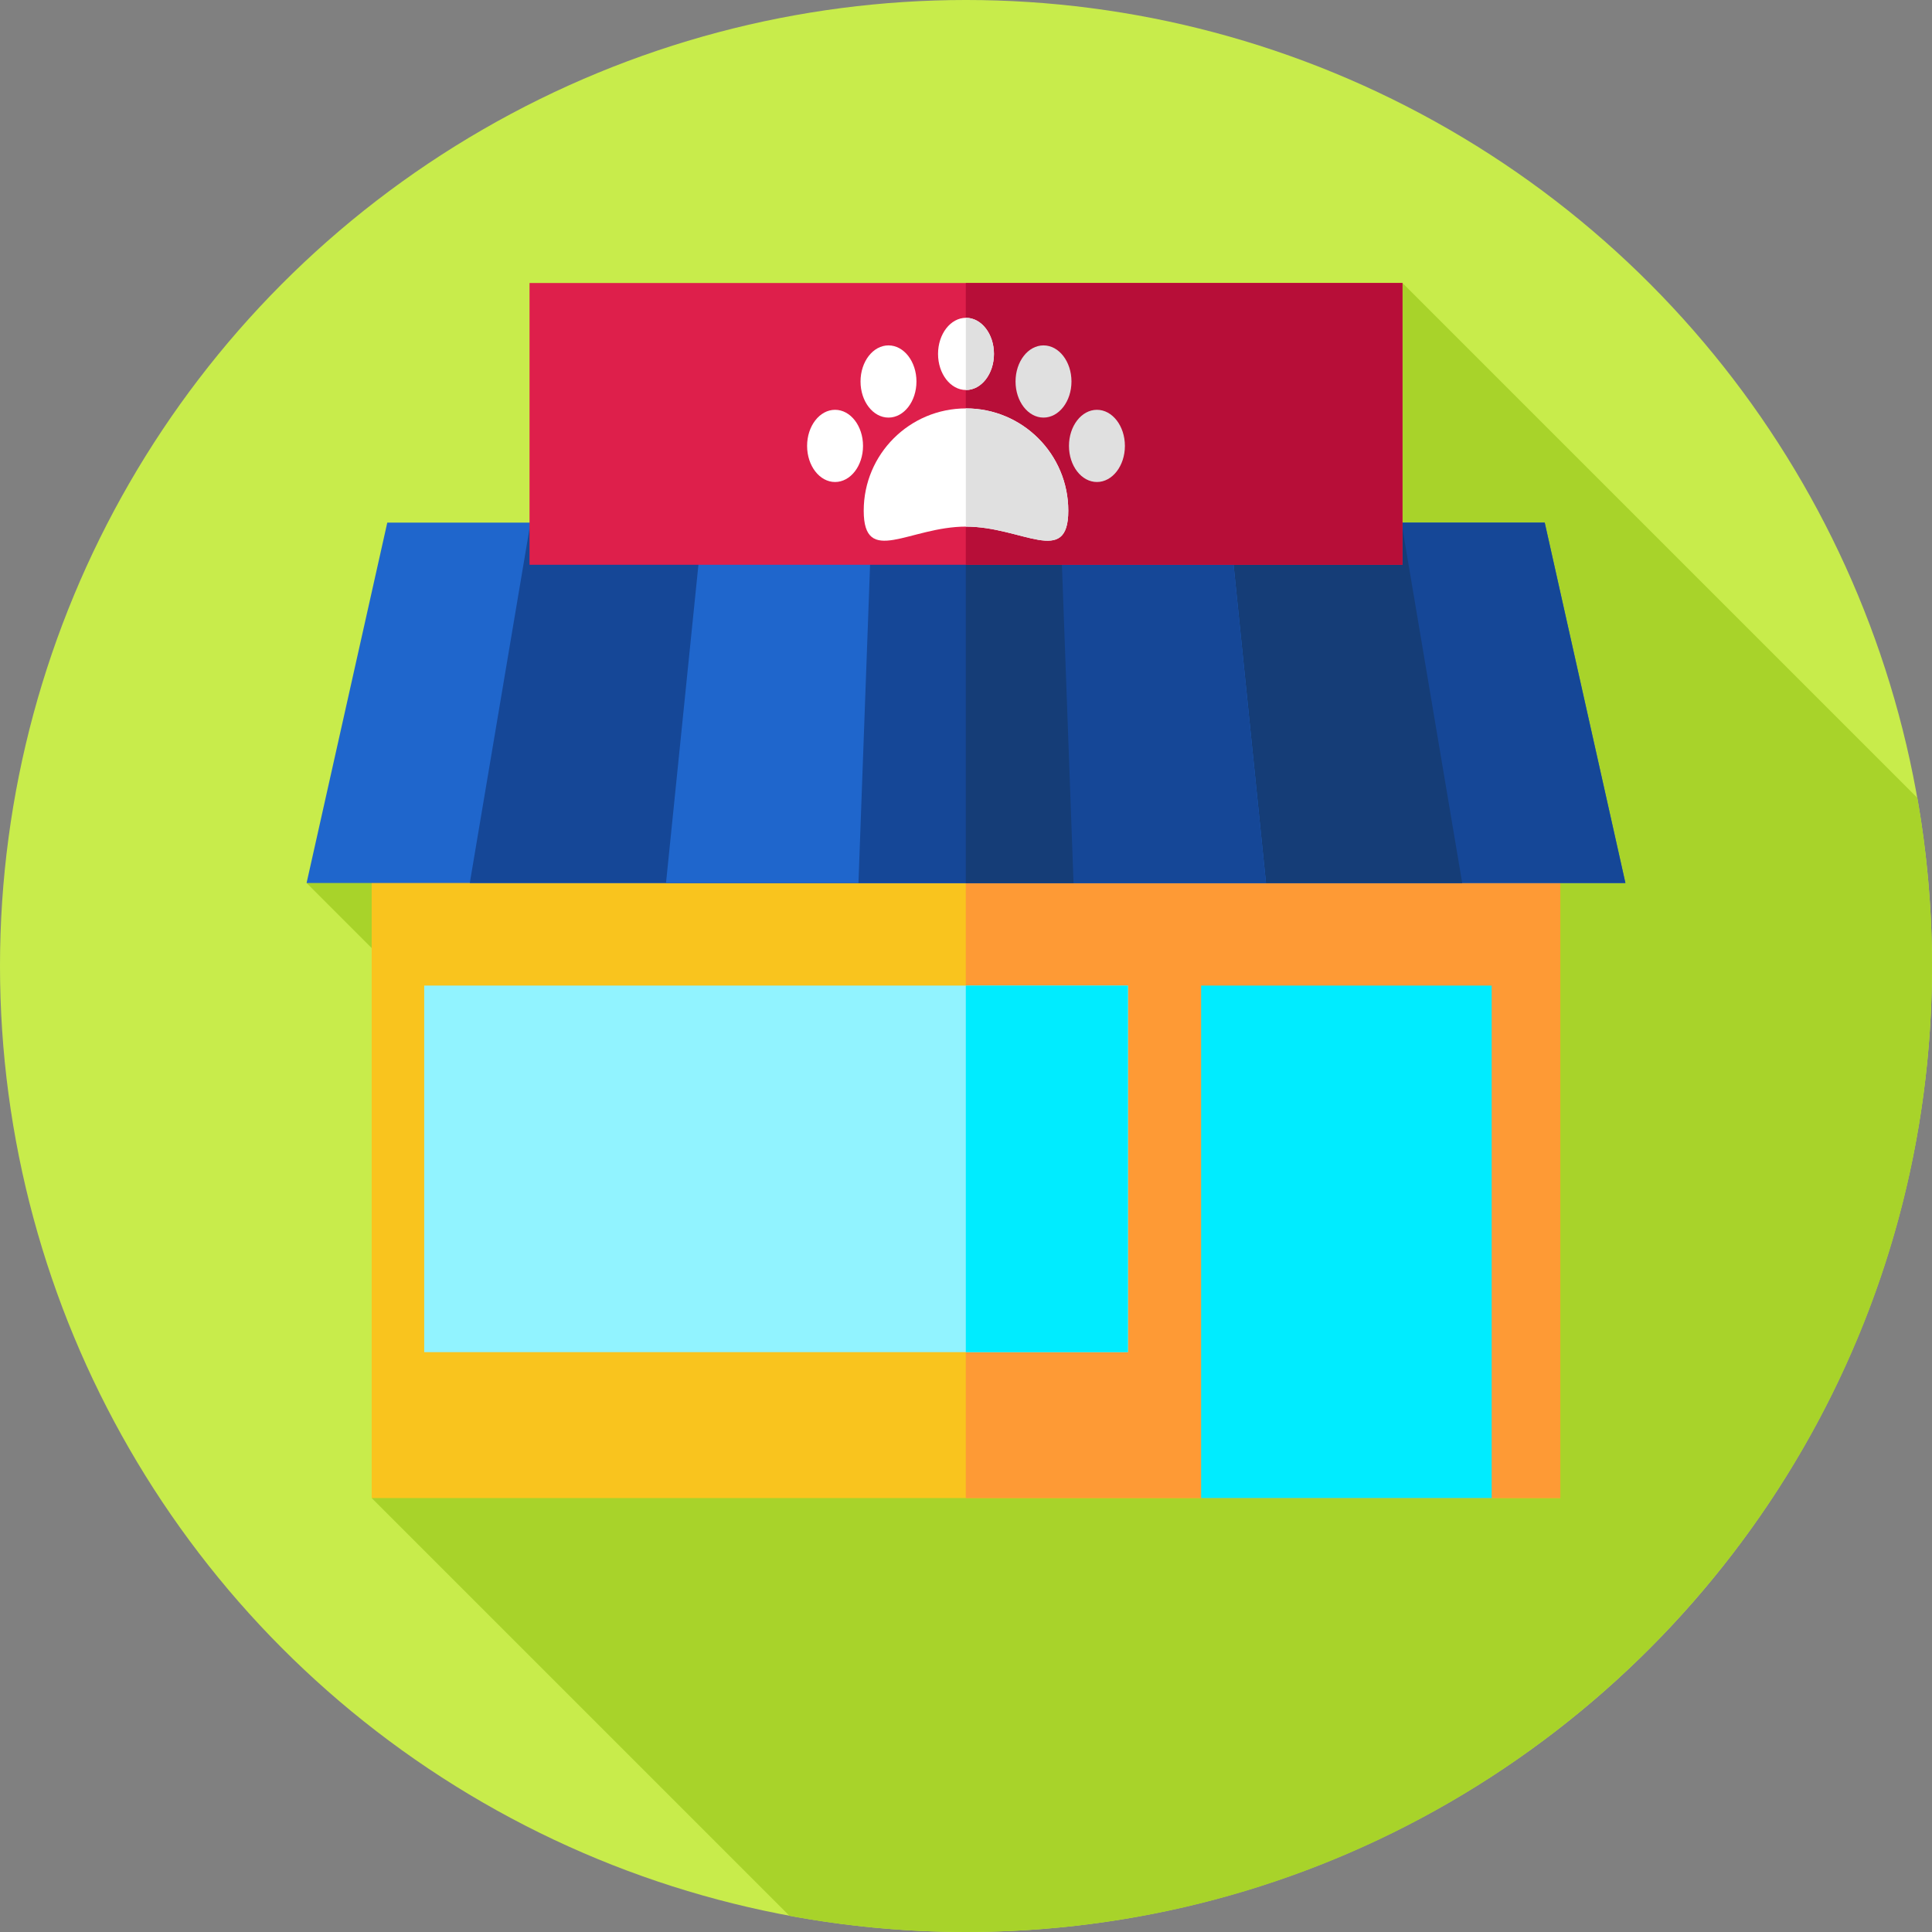 <?xml version="1.0" encoding="iso-8859-1"?>
<!-- Generator: Adobe Illustrator 19.0.0, SVG Export Plug-In . SVG Version: 6.00 Build 0)  -->
<svg version="1.1" id="Capa_1" xmlns="http://www.w3.org/2000/svg" xmlns:xlink="http://www.w3.org/1999/xlink" x="0px" y="0px"
	 viewBox="0 0 512 512" style="enable-background:new 0 0 512 512;" xml:space="preserve">
<rect x="0" y="0" width="512" height="512" fill="#808080" stroke="none"/>
<circle style="fill:#C8EC4B;" cx="256" cy="256" r="256"/>
<path style="fill:#A8D32A;" d="M512,256c0-15.192-1.332-30.071-3.869-44.536L371.667,75L81.25,234l119.264,119.264L98.5,397
	l110.721,110.721C224.389,510.522,240.021,512,256,512C397.385,512,512,397.385,512,256z"/>
<rect x="98.5" y="169.5" style="fill:#F9C41E;" width="315" height="227.5"/>
<rect x="255.95" y="169.5" style="fill:#FE9A35;" width="157.55" height="227.5"/>
<rect x="112.42" y="261.19" style="fill:#91F3FF;" width="186.5" height="97.14"/>
<g>
	<rect x="255.95" y="261.19" style="fill:#00ECFF;" width="42.965" height="97.14"/>
	<rect x="318.31" y="261.19" style="fill:#00ECFF;" width="77" height="135.81"/>
</g>
<polygon style="fill:#1F66CC;" points="430.75,234 81.25,234 102.634,138.5 409.366,138.5 "/>
<g>
	<polygon style="fill:#154797;" points="409.366,138.5 255.952,138.5 255.952,234 430.75,234 	"/>
	<polygon style="fill:#154797;" points="387.5,234 124.5,234 140.592,138.5 371.408,138.5 	"/>
</g>
<polygon style="fill:#153D77;" points="371.408,138.5 255.952,138.5 255.952,234 387.5,234 "/>
<polygon style="fill:#1F66CC;" points="335.5,234 176.5,234 186.228,138.5 325.772,138.5 "/>
<g>
	<polygon style="fill:#154797;" points="325.772,138.5 255.952,138.5 255.952,234 335.5,234 	"/>
	<polygon style="fill:#154797;" points="284.5,234 227.5,234 230.988,138.5 281.012,138.5 	"/>
</g>
<polygon style="fill:#153D77;" points="281.012,138.5 255.952,138.5 255.952,234 284.5,234 "/>
<rect x="140.33" y="75" style="fill:#DE1F4B;" width="231.33" height="74.67"/>
<rect x="255.95" y="75" style="fill:#B70E38;" width="115.71" height="74.67"/>
<path style="fill:#FFFFFF;" d="M283.106,135.338c0,14.97-12.136,4.221-27.106,4.221c-14.97,0-27.106,10.75-27.106-4.221
	S241.03,108.232,256,108.232S283.106,120.368,283.106,135.338z"/>
<path style="fill:#E0E0E0;" d="M256,108.232c-0.016,0-0.032,0.001-0.048,0.001v31.326c0.016,0,0.031-0.001,0.048-0.001
	c14.97,0,27.106,10.75,27.106-4.221C283.106,120.368,270.97,108.232,256,108.232z"/>
<ellipse style="fill:#FFFFFF;" cx="256" cy="93.79" rx="7.41" ry="9.567"/>
<path style="fill:#E0E0E0;" d="M256,84.222c-0.016,0-0.031,0.003-0.048,0.003v19.127c0.016,0,0.031,0.003,0.048,0.003
	c4.092,0,7.41-4.283,7.41-9.567C263.41,88.505,260.092,84.222,256,84.222z"/>
<ellipse style="fill:#FFFFFF;" cx="221.3" cy="118.17" rx="7.41" ry="9.567"/>
<g>
	<ellipse style="fill:#E0E0E0;" cx="290.7" cy="118.17" rx="7.41" ry="9.567"/>
	<ellipse style="fill:#E0E0E0;" cx="276.54" cy="101.1" rx="7.41" ry="9.567"/>
</g>
<ellipse style="fill:#FFFFFF;" cx="235.46" cy="101.1" rx="7.41" ry="9.567"/>
<g>
</g>
<g>
</g>
<g>
</g>
<g>
</g>
<g>
</g>
<g>
</g>
<g>
</g>
<g>
</g>
<g>
</g>
<g>
</g>
<g>
</g>
<g>
</g>
<g>
</g>
<g>
</g>
<g>
</g>
</svg>
